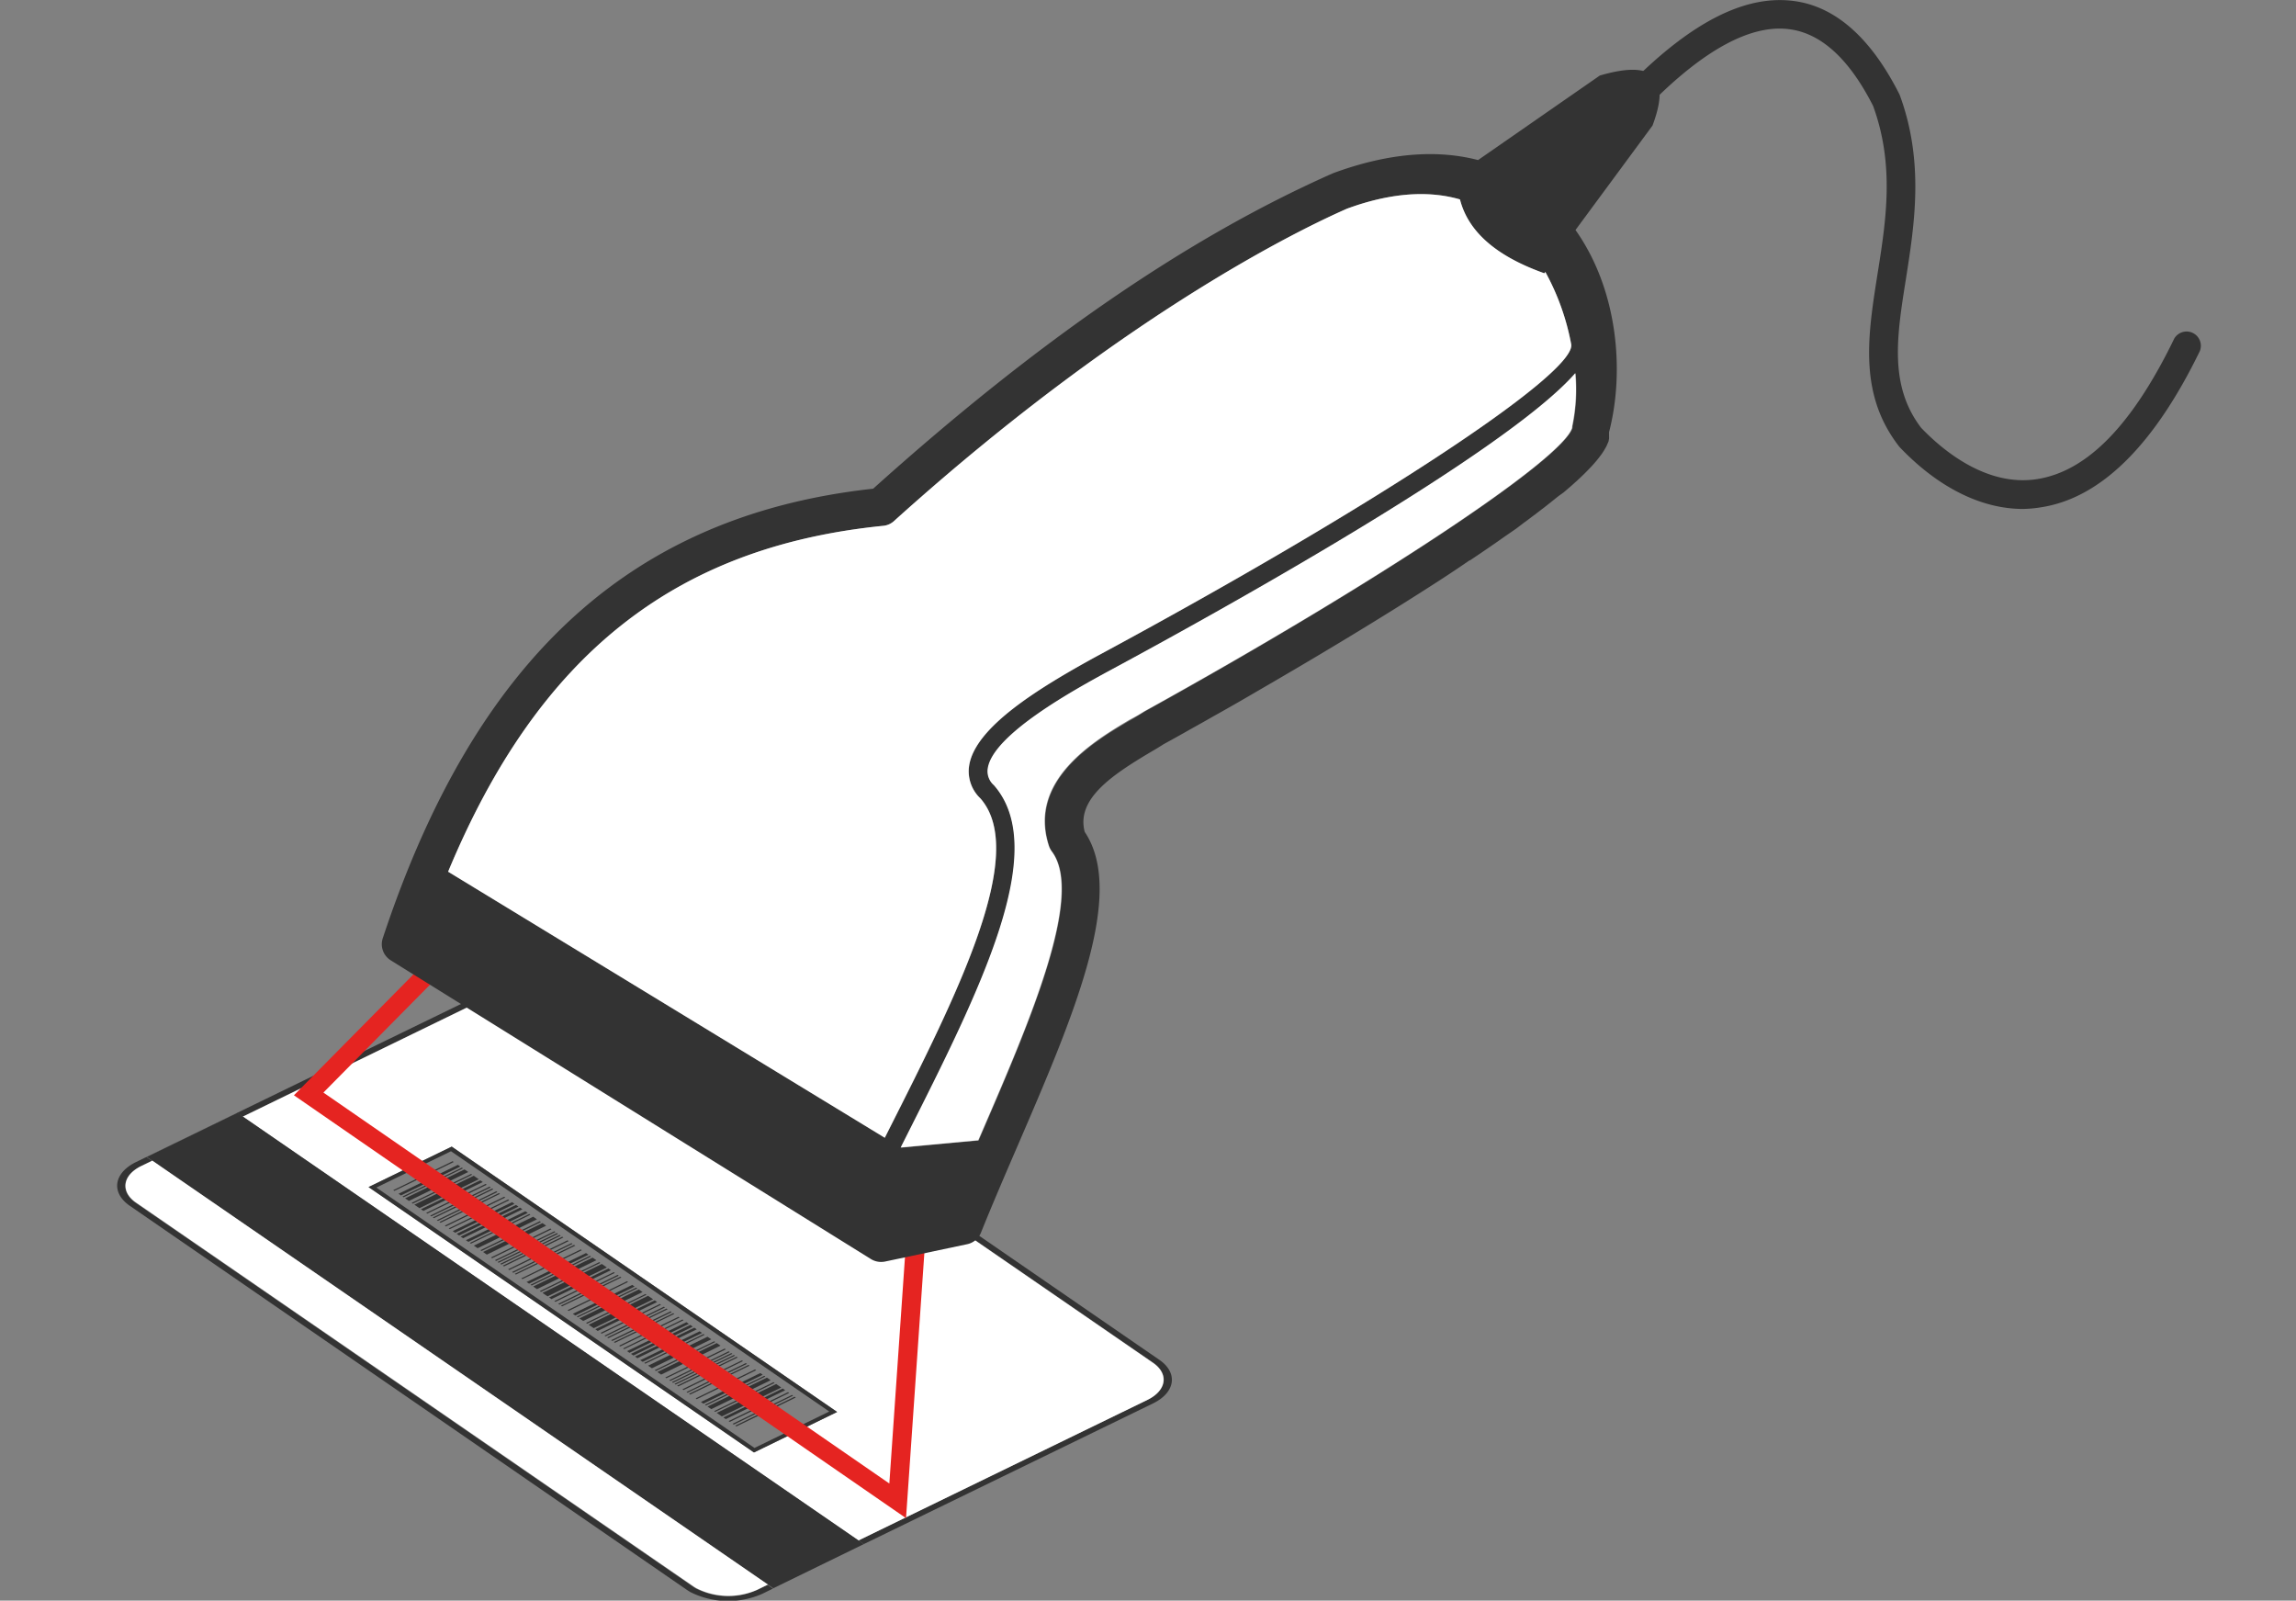 <svg xmlns="http://www.w3.org/2000/svg" viewBox="0 0 373 260"><rect x="0" y="0" width="373" height="260" fill="#808080" stroke="none"/><defs><style>.cls-1{fill:#333;}.cls-2{fill:#fff;}.cls-3{fill:#e52421;}</style></defs><title>002 - Illustrazione - Scansione Codice Fiscale</title><g id="_002_-_Illustrazione_-_Scansione_Codice_Fiscale" data-name="002 - Illustrazione - Scansione Codice Fiscale"><g id="Pistola_Tesserino" data-name="Pistola + Tesserino"><g id="Tessera_Sanitaria" data-name="Tessera Sanitaria"><path id="Sfondo_Tessera_Sanitaria" data-name="Sfondo Tessera Sanitaria" class="cls-1" d="M97.24,158.19a5.69,5.69,0,0,1,.52.33l90.58,62.36c3.08,2.12,2.62,5.29-1,7.07l-47,22.86-.87-.6,47-22.86c3.08-1.5,3.48-4.18.89-6L96.72,159a4.92,4.92,0,0,0-.45-.28,10,10,0,0,0-4.53-1.21,11.15,11.15,0,0,0-5.33,1l-47,22.87-.87-.6-14.73,7.17.88.6-1.75.85c-3.08,1.49-3.47,4.17-.87,6l90.58,62.37c.14.09.29.19.44.27a11.51,11.51,0,0,0,9.87.25l1.74-.85.87.6-1.74.85a13.69,13.69,0,0,1-11.69-.29l-.52-.33L21.07,195.85c-3.07-2.13-2.61-5.3,1-7.08L85.54,157.9a13.12,13.12,0,0,1,6.32-1.15A12.07,12.07,0,0,1,97.24,158.19Z"/><path id="Sezione_Inferiore" data-name="Sezione Inferiore" class="cls-2" d="M187.32,221.38c2.59,1.79,2.19,4.47-.89,6l-47,22.86-100-68.85,47-22.87a11.15,11.15,0,0,1,5.33-1,10,10,0,0,1,4.53,1.21,4.92,4.92,0,0,1,.45.28Zm-64.84,14.55L136,229.35l-62.61-43.1-13.51,6.57,62.61,43.11"/><g id="Codice_a_Barre" data-name="Codice a Barre"><path id="Cornice" class="cls-1" d="M73.38,186.25,136,229.35l-13.51,6.58L59.87,192.82Zm49.2,48.94,12.14-5.91L73.27,187l-12.13,5.9,61.44,42.3"/><g id="Codice_a_Barre-2" data-name="Codice a Barre"><polygon class="cls-1" points="128.02 226.13 128.2 226.26 118.56 230.96 118.37 230.83 128.02 226.13"/><polygon class="cls-1" points="73.53 188.62 73.71 188.75 64.07 193.44 63.89 193.32 73.53 188.62"/><polygon class="cls-1" points="75.03 189.66 75.21 189.78 65.57 194.48 65.39 194.35 75.03 189.66"/><polygon class="cls-1" points="75.46 189.95 76.07 190.37 66.43 195.07 65.81 194.65 75.46 189.95"/><polygon class="cls-1" points="76.96 190.98 77.78 191.55 68.14 196.25 67.31 195.68 76.96 190.98"/><polygon class="cls-1" points="81.04 193.8 81.23 193.92 71.58 198.62 71.4 198.49 81.04 193.8"/><polygon class="cls-1" points="81.9 194.39 82.09 194.51 72.44 199.21 72.26 199.08 81.9 194.39"/><polygon class="cls-1" points="83.19 195.27 83.58 195.55 73.94 200.24 73.55 199.97 83.19 195.27"/><polygon class="cls-1" points="83.83 195.72 84.23 195.99 74.58 200.69 74.19 200.41 83.83 195.72"/><polygon class="cls-1" points="84.48 196.16 84.87 196.43 75.23 201.13 74.83 200.86 84.48 196.16"/><polygon class="cls-1" points="85.34 196.75 85.74 197.02 76.09 201.72 75.69 201.45 85.34 196.75"/><polygon class="cls-1" points="85.98 197.19 86.16 197.32 76.51 202.01 76.33 201.89 85.98 197.19"/><polygon class="cls-1" points="87.69 198.37 87.88 198.5 78.23 203.2 78.05 203.07 87.69 198.37"/><polygon class="cls-1" points="88.12 198.67 88.73 199.09 79.09 203.79 78.47 203.36 88.12 198.67"/><polygon class="cls-1" points="89.41 199.55 89.59 199.68 79.94 204.38 79.76 204.25 89.41 199.55"/><polygon class="cls-1" points="90.05 200 90.24 200.12 80.59 204.82 80.41 204.69 90.05 200"/><polygon class="cls-1" points="90.91 200.59 91.09 200.71 81.45 205.41 81.27 205.28 90.91 200.59"/><polygon class="cls-1" points="94.34 202.95 94.52 203.08 84.87 207.77 84.69 207.65 94.34 202.95"/><polygon class="cls-1" points="95.2 203.54 95.6 203.81 85.95 208.51 85.55 208.24 95.2 203.54"/><polygon class="cls-1" points="95.84 203.98 96.02 204.11 86.38 208.81 86.19 208.68 95.84 203.98"/><polygon class="cls-1" points="96.27 204.28 96.88 204.7 87.23 209.4 86.62 208.97 96.27 204.28"/><polygon class="cls-1" points="98.84 206.05 99.24 206.32 89.59 211.02 89.2 210.75 98.84 206.05"/><polygon class="cls-1" points="100.34 207.08 100.52 207.21 90.88 211.91 90.69 211.78 100.34 207.08"/><polygon class="cls-1" points="100.77 207.38 100.95 207.5 91.31 212.2 91.13 212.07 100.77 207.38"/><polygon class="cls-1" points="103.35 209.15 103.53 209.28 93.88 213.97 93.7 213.85 103.35 209.15"/><polygon class="cls-1" points="103.78 209.45 104.39 209.87 94.74 214.57 94.13 214.15 103.78 209.45"/><polygon class="cls-1" points="104.86 210.19 105.03 210.31 95.39 215.01 95.21 214.88 104.86 210.19"/><polygon class="cls-1" points="105.28 210.48 106.1 211.05 96.46 215.74 95.63 215.18 105.28 210.48"/><polygon class="cls-1" points="106.35 211.22 106.75 211.49 97.1 216.19 96.71 215.91 106.35 211.22"/><polygon class="cls-1" points="107.2 211.81 107.39 211.93 97.75 216.63 97.57 216.5 107.2 211.81"/><polygon class="cls-1" points="108.28 212.55 108.46 212.67 98.82 217.37 98.64 217.24 108.28 212.55"/><polygon class="cls-1" points="108.94 213 109.12 213.13 99.48 217.82 99.29 217.69 108.94 213"/><polygon class="cls-1" points="109.37 213.3 109.55 213.42 99.9 218.12 99.72 217.99 109.37 213.3"/><polygon class="cls-1" points="110.87 214.33 111.05 214.45 101.4 219.15 101.22 219.03 110.87 214.33"/><polygon class="cls-1" points="112.8 215.66 113.19 215.93 103.55 220.62 103.15 220.35 112.8 215.66"/><polygon class="cls-1" points="113.66 216.25 114.05 216.52 104.41 221.21 104.01 220.94 113.66 216.25"/><polygon class="cls-1" points="114.29 216.69 114.48 216.81 104.83 221.51 104.66 221.38 114.29 216.69"/><polygon class="cls-1" points="116.02 217.87 116.2 217.99 106.55 222.69 106.37 222.56 116.02 217.87"/><polygon class="cls-1" points="116.44 218.16 117.05 218.58 107.41 223.28 106.8 222.86 116.44 218.16"/><polygon class="cls-1" points="118.37 219.5 118.56 219.62 108.91 224.31 108.73 224.19 118.37 219.5"/><polygon class="cls-1" points="119.23 220.09 119.41 220.21 109.76 224.9 109.58 224.78 119.23 220.09"/><polygon class="cls-1" points="122.66 222.44 122.84 222.57 113.19 227.27 113.01 227.14 122.66 222.44"/><polygon class="cls-1" points="123.52 223.03 123.91 223.31 114.27 228 113.87 227.73 123.52 223.03"/><polygon class="cls-1" points="124.16 223.48 124.34 223.6 114.7 228.3 114.52 228.17 124.16 223.48"/><polygon class="cls-1" points="127.16 225.54 127.56 225.82 117.91 230.51 117.51 230.24 127.16 225.54"/><polygon class="cls-1" points="78.89 192.31 79.07 192.44 69.42 197.13 69.24 197.01 78.89 192.31"/><polygon class="cls-1" points="79.96 193.05 80.14 193.18 70.5 197.87 70.31 197.75 79.96 193.05"/><polygon class="cls-1" points="90.48 200.29 90.66 200.42 81.02 205.11 80.83 204.99 90.48 200.29"/><polygon class="cls-1" points="112.15 215.21 112.55 215.49 102.9 220.18 102.51 219.91 112.15 215.21"/><polygon class="cls-1" points="114.94 217.13 115.55 217.55 105.91 222.25 105.29 221.83 114.94 217.13"/><polygon class="cls-1" points="120.52 220.97 120.7 221.09 111.05 225.79 110.87 225.66 120.52 220.97"/><polygon class="cls-1" points="126.09 224.81 126.92 225.38 117.27 230.07 116.44 229.5 126.09 224.81"/><polygon class="cls-1" points="74.39 189.21 74.78 189.49 65.14 194.18 64.74 193.91 74.39 189.21"/><polygon class="cls-1" points="76.53 190.69 76.71 190.81 67.06 195.51 66.88 195.38 76.53 190.69"/><polygon class="cls-1" points="78.03 191.72 78.43 192 68.78 196.69 68.39 196.42 78.03 191.72"/><polygon class="cls-1" points="79.53 192.75 79.72 192.88 70.07 197.58 69.89 197.45 79.53 192.75"/><polygon class="cls-1" points="80.62 193.5 80.8 193.63 71.16 198.32 70.97 198.2 80.62 193.5"/><polygon class="cls-1" points="82.55 194.83 82.73 194.96 73.08 199.65 72.9 199.53 82.55 194.83"/><polygon class="cls-1" points="86.62 197.63 87.23 198.06 77.59 202.75 76.98 202.33 86.62 197.63"/><polygon class="cls-1" points="91.34 200.88 91.52 201.01 81.88 205.71 81.69 205.58 91.34 200.88"/><polygon class="cls-1" points="92.2 201.47 92.38 201.6 82.73 206.3 82.55 206.17 92.2 201.47"/><polygon class="cls-1" points="92.84 201.92 93.02 202.04 83.38 206.74 83.19 206.61 92.84 201.92"/><polygon class="cls-1" points="93.27 202.21 93.45 202.34 83.81 207.03 83.63 206.91 93.27 202.21"/><polygon class="cls-1" points="97.34 205.02 97.52 205.14 87.88 209.84 87.7 209.71 97.34 205.02"/><polygon class="cls-1" points="97.77 205.31 98.59 205.88 88.95 210.57 88.13 210.01 97.77 205.31"/><polygon class="cls-1" points="99.7 206.64 99.88 206.76 90.24 211.46 90.05 211.34 99.7 206.64"/><polygon class="cls-1" points="101.85 208.12 102.03 208.24 92.39 212.94 92.2 212.81 101.85 208.12"/><polygon class="cls-1" points="102.71 208.71 103.1 208.98 93.46 213.68 93.06 213.41 102.71 208.71"/><polygon class="cls-1" points="107.85 212.25 108.03 212.38 98.39 217.07 98.2 216.95 107.85 212.25"/><polygon class="cls-1" points="110.22 213.89 110.41 214.01 100.76 218.71 100.58 218.58 110.22 213.89"/><polygon class="cls-1" points="111.51 214.77 111.91 215.04 102.26 219.74 101.86 219.47 111.51 214.77"/><polygon class="cls-1" points="117.73 219.05 117.91 219.18 108.26 223.87 108.08 223.75 117.73 219.05"/><polygon class="cls-1" points="118.8 219.79 118.99 219.91 109.34 224.61 109.16 224.49 118.8 219.79"/><polygon class="cls-1" points="119.66 220.38 119.84 220.5 110.19 225.2 110.01 225.07 119.66 220.38"/><polygon class="cls-1" points="121.16 221.41 121.34 221.54 111.7 226.23 111.52 226.11 121.16 221.41"/><polygon class="cls-1" points="121.59 221.71 121.77 221.83 112.12 226.53 111.94 226.4 121.59 221.71"/><polygon class="cls-1" points="124.59 223.77 125.2 224.19 115.55 228.89 114.94 228.47 124.59 223.77"/><polygon class="cls-1" points="125.66 224.51 125.84 224.64 116.2 229.33 116.02 229.21 125.66 224.51"/><polygon class="cls-1" points="128.67 226.58 128.85 226.7 119.2 231.4 119.02 231.27 128.67 226.58"/><polygon class="cls-1" points="129.09 226.87 129.28 227 119.63 231.7 119.45 231.57 129.09 226.87"/></g></g><polygon id="Striscia_Magnetica" data-name="Striscia Magnetica" class="cls-1" points="38.58 180.76 39.45 181.36 139.47 250.21 140.34 250.81 125.62 257.99 124.74 257.38 24.73 188.53 23.85 187.93 38.58 180.76"/><path id="Sezione_Superiore" data-name="Sezione Superiore" class="cls-2" d="M23,189.38l1.75-.85,100,68.85-1.74.85a11.51,11.51,0,0,1-9.87-.25c-.15-.08-.3-.18-.44-.27L22.11,195.34C19.51,193.55,19.9,190.87,23,189.38Z"/></g><g id="Pistola_Scanner" data-name="Pistola Scanner"><polygon id="Laser" class="cls-3" points="147.24 201.01 144.48 240.97 52.54 177.47 72.09 157.69 69.4 156.01 47.75 177.91 147.19 246.6 150.39 200.35 147.24 201.01"/><g id="Pistola"><g id="Filo"><path class="cls-1" d="M328.65,82.67c-6.77,0-13.77-3.48-20-10l-.16-.19C301.93,64,303.43,54.58,305,44.61c1.39-8.72,2.83-17.73-.7-27.4C300.52,9.76,296.06,5.58,291,4.79c-6.25-1-14,3.1-22.94,12.14a2.32,2.32,0,1,1-3.29-3.26C275,3.36,283.83-1,291.76.21c6.6,1,12.24,6.09,16.76,15l.11.24c4,10.86,2.39,21,1,29.86-1.48,9.3-2.77,17.33,2.48,24.19,3.55,3.7,10.66,9.61,18.85,8.32S346.47,68.92,353.22,55a2.32,2.32,0,0,1,4.17,2c-7.45,15.34-16.11,23.88-25.75,25.39A20,20,0,0,1,328.65,82.67Z"/></g><path id="Pistola-2" data-name="Pistola" class="cls-1" d="M259.9,12.27,240.12,26c-6-1.56-13.71-1.48-23.49,2.11h0l-.19.08C193,38.58,168.62,55.33,141.85,79.38c-39.27,4.3-64.6,27.52-79.66,73A3.08,3.08,0,0,0,63.5,156l78,48.52a3.14,3.14,0,0,0,1.63.46,3.55,3.55,0,0,0,.64-.06l13.35-2.82a3.1,3.1,0,0,0,2.24-1.87c1.81-4.5,3.87-9.28,5.86-13.89,9.13-21.15,17.77-41.14,11-51.21-1.39-5.26,4.21-9.1,10.58-12.89.82-.48,1.58-.93,2.24-1.36l1.35-.74,1.65-.92,1.77-1,1.26-.7,2.15-1.22.89-.5q3-1.68,5.87-3.37l.19-.11,2.57-1.49.44-.26c10-5.82,19.45-11.6,27.08-16.55q2.38-1.55,4.48-3l.07,0q2.06-1.37,3.87-2.63l.14-.09,1.69-1.19.12-.08,1.45-1,.26-.18,1.31-1,.27-.19,1.21-.91.25-.18,1.1-.85.26-.19,1-.79.24-.19.91-.73.25-.2L254,80l.25-.21.73-.63.24-.2.63-.57.25-.22.57-.53.22-.21.51-.49c.06-.07.14-.14.2-.2l.44-.45.2-.21.39-.41.18-.2.33-.38.17-.19.29-.36.14-.18.25-.33.13-.17.21-.3.11-.17.18-.28.09-.16a2.43,2.43,0,0,0,.15-.26l.08-.14.12-.25a.75.75,0,0,0,.06-.13c0-.08.07-.16.1-.23a.69.69,0,0,0,.05-.13l.08-.21a.56.56,0,0,1,0-.12,1.46,1.46,0,0,0,.05-.2l0-.1a1.42,1.42,0,0,0,0-.2.31.31,0,0,0,0-.08l0-.19v-.08a1.23,1.23,0,0,0,0-.19v-.06a1.21,1.21,0,0,1,0-.19v0c2.5-9.57,1.57-22.9-5.45-32.83L268.46,20.4C271.29,12.86,269.12,9.57,259.9,12.27ZM143.74,184.81,72.8,141.6c14.69-35.29,36.89-52.78,70.68-56.18a3,3,0,0,0,1.76-.78c39.5-35.63,69.49-48.92,73.6-50.74l.22-.08c.79-.28,1.58-.55,2.35-.78h0c5.88-1.76,11.15-2,15.77-.64,1.41,5.51,6.29,9.36,13.71,12l.16-.22A39.19,39.19,0,0,1,255.28,56s0,.07,0,.11c0,5.09-33,26.73-76.8,50.33h0l-.15.08c-9.82,5.36-20,11.68-20.88,17.91a6.05,6.05,0,0,0,1.84,5.26c7.8,8.89-3.72,31.72-14.87,53.8Zm26.72-47.36a3.3,3.3,0,0,0,.47.89c5.28,7-3.55,27.49-11.34,45.53l-.6,1.39-12.6,1.17h0c.26-.52.52-1,.77-1.54,12.14-24.06,23.6-46.78,14.37-57.31a3,3,0,0,1-1-2.71c.8-5.54,14.24-12.87,19.3-15.64l.15-.08h0c16.19-8.72,64.54-35.39,76-48.5a29.33,29.33,0,0,1-.45,8.36,3.21,3.21,0,0,0-.07.53h0c-1.63,5.16-32,25.29-69.42,46h0l-.17.1c-.63.4-1.37.84-2.16,1.31C177.82,120.37,167,126.81,170.46,137.45Z"/></g></g></g><g id="Sfondo_Pistola" data-name="Sfondo Pistola"><path class="cls-2" d="M143.74,184.81l.66-1.32c11.15-22.08,22.67-44.91,14.87-53.8a6.05,6.05,0,0,1-1.84-5.26c.9-6.23,11.06-12.55,20.88-17.91l.15-.08h0c43.79-23.6,76.8-45.24,76.8-50.33,0,0,0-.07,0-.11a39.19,39.19,0,0,0-4.21-11.83l-.16.22c-7.42-2.64-12.3-6.49-13.71-12-4.62-1.33-9.89-1.12-15.77.64h0c-.78.23-1.56.5-2.35.78l-.22.08c-4.11,1.82-34.1,15.11-73.6,50.74a3,3,0,0,1-1.76.78c-33.79,3.4-56,20.89-70.68,56.18Z"/><path class="cls-2" d="M185.8,115.6l.17-.1h0c37.38-20.67,67.79-40.8,69.42-46h0a3.21,3.21,0,0,1,.07-.53,29.33,29.33,0,0,0,.45-8.36c-11.43,13.11-59.78,39.78-76,48.5h0l-.15.08c-5.06,2.77-18.5,10.1-19.3,15.64a3,3,0,0,0,1,2.71c9.23,10.53-2.23,33.25-14.37,57.31-.25.51-.51,1-.77,1.54h0l12.6-1.17.6-1.39c7.79-18,16.62-38.49,11.34-45.53a3.3,3.3,0,0,1-.47-.89c-3.48-10.64,7.36-17.08,13.18-20.54C184.43,116.44,185.17,116,185.8,115.6Z"/></g></g></svg>